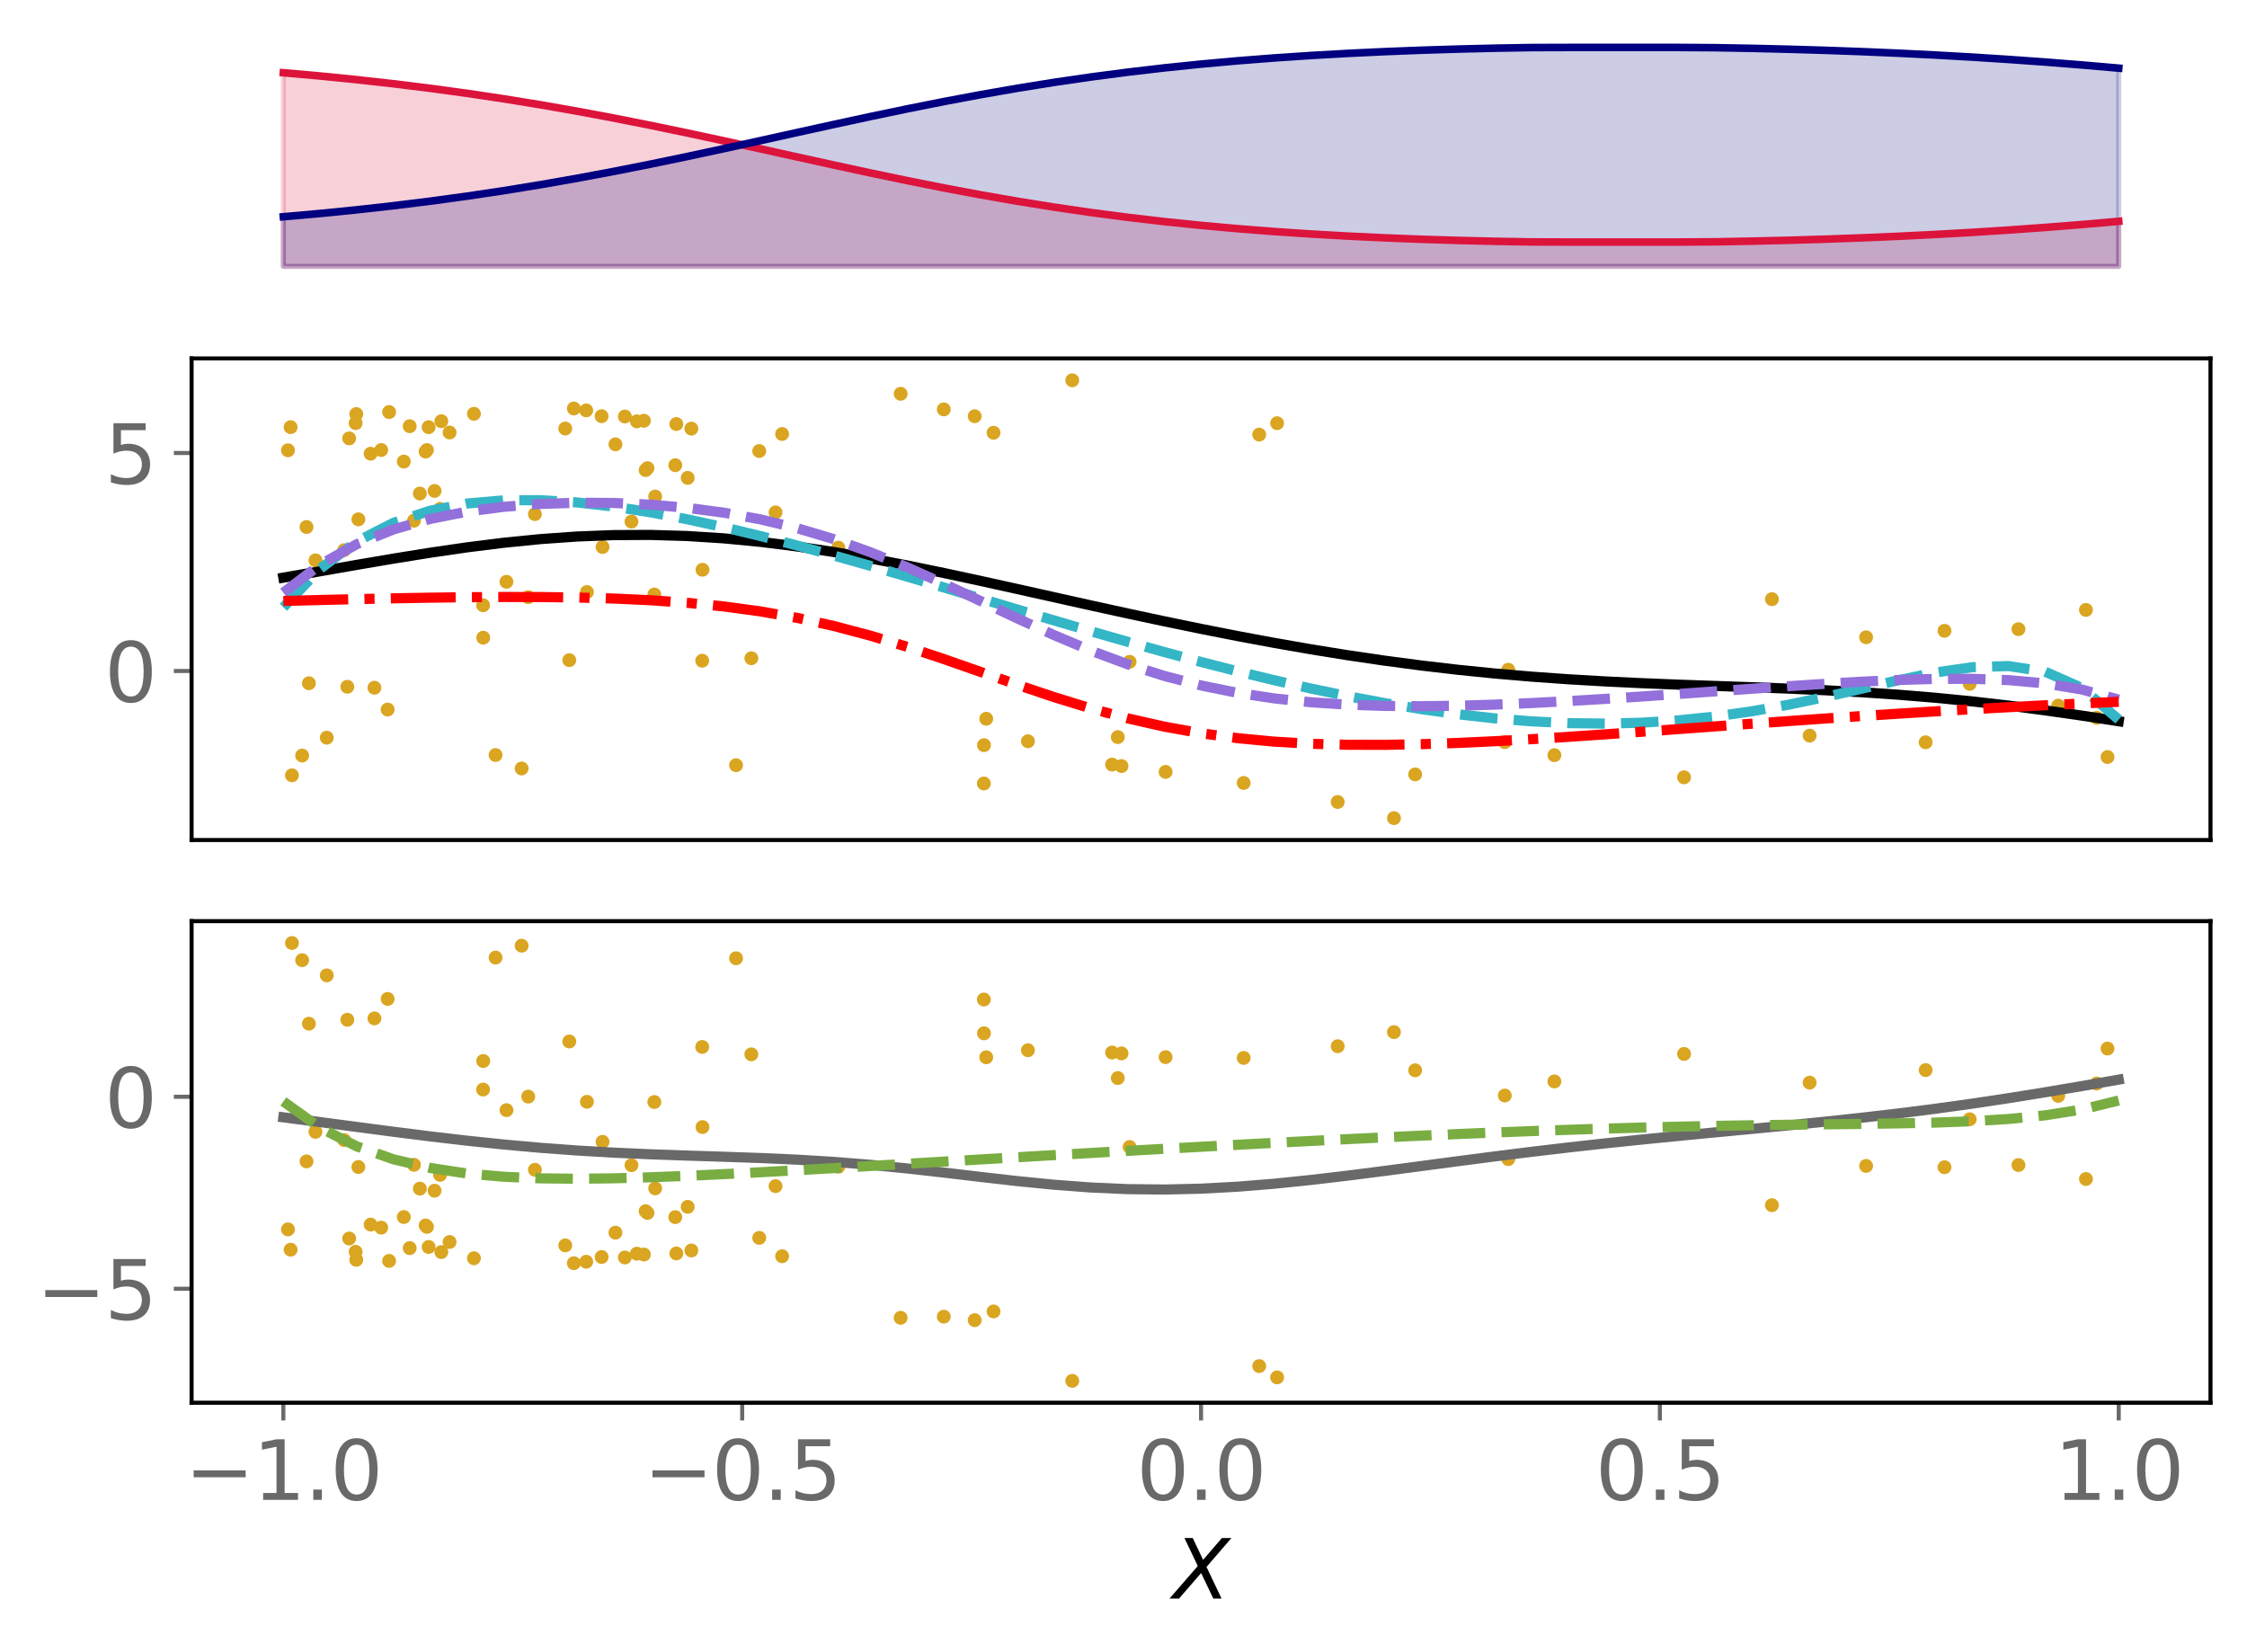 <?xml version="1.0" encoding="utf-8" standalone="no"?>
<!DOCTYPE svg PUBLIC "-//W3C//DTD SVG 1.1//EN"
  "http://www.w3.org/Graphics/SVG/1.1/DTD/svg11.dtd">
<svg xmlns:xlink="http://www.w3.org/1999/xlink" width="443.207pt" height="325.85pt" viewBox="0 0 443.207 325.85" xmlns="http://www.w3.org/2000/svg" version="1.1">
 <defs>
  <style type="text/css">*{stroke-linejoin: round; stroke-linecap: butt}</style>
 </defs>
 <g id="figure_1">
  <g id="patch_1">
   <path d="M 0 325.85 
L 443.207 325.85 
L 443.207 0 
L 0 0 
z
" style="fill: #ffffff"/>
  </g>
  <g id="axes_1">
   <g id="patch_2">
    <path d="M 37.788 54.696 
L 436.007 54.696 
L 436.007 7.2 
L 37.788 7.2 
z
" style="fill: #ffffff"/>
   </g>
   <g id="PolyCollection_1">
    <defs>
     <path id="mb02b07d638" d="M 55.888 -273.313 
L 55.888 -311.503 
L 63.129 -310.859 
L 70.369 -310.135 
L 77.609 -309.328 
L 84.85 -308.433 
L 92.09 -307.446 
L 99.331 -306.364 
L 106.571 -305.188 
L 113.811 -303.919 
L 121.052 -302.563 
L 128.292 -301.128 
L 135.532 -299.626 
L 142.773 -298.072 
L 150.013 -296.485 
L 157.254 -294.884 
L 164.494 -293.292 
L 171.734 -291.73 
L 178.975 -290.218 
L 186.215 -288.776 
L 193.455 -287.417 
L 200.696 -286.153 
L 207.936 -284.992 
L 215.176 -283.936 
L 222.417 -282.987 
L 229.657 -282.141 
L 236.898 -281.395 
L 244.138 -280.743 
L 251.378 -280.177 
L 258.619 -279.693 
L 265.859 -279.282 
L 273.099 -278.938 
L 280.34 -278.656 
L 287.58 -278.431 
L 294.82 -278.257 
L 302.061 -278.132 
L 309.301 -278.11 
L 316.541 -278.11 
L 323.782 -278.11 
L 331.022 -278.11 
L 338.263 -278.157 
L 345.503 -278.287 
L 352.743 -278.459 
L 359.984 -278.675 
L 367.224 -278.937 
L 374.464 -279.245 
L 381.705 -279.604 
L 388.945 -280.013 
L 396.185 -280.475 
L 403.426 -280.993 
L 410.666 -281.566 
L 417.907 -282.195 
L 417.907 -273.313 
L 417.907 -273.313 
L 410.666 -273.313 
L 403.426 -273.313 
L 396.185 -273.313 
L 388.945 -273.313 
L 381.705 -273.313 
L 374.464 -273.313 
L 367.224 -273.313 
L 359.984 -273.313 
L 352.743 -273.313 
L 345.503 -273.313 
L 338.263 -273.313 
L 331.022 -273.313 
L 323.782 -273.313 
L 316.541 -273.313 
L 309.301 -273.313 
L 302.061 -273.313 
L 294.82 -273.313 
L 287.58 -273.313 
L 280.34 -273.313 
L 273.099 -273.313 
L 265.859 -273.313 
L 258.619 -273.313 
L 251.378 -273.313 
L 244.138 -273.313 
L 236.898 -273.313 
L 229.657 -273.313 
L 222.417 -273.313 
L 215.176 -273.313 
L 207.936 -273.313 
L 200.696 -273.313 
L 193.455 -273.313 
L 186.215 -273.313 
L 178.975 -273.313 
L 171.734 -273.313 
L 164.494 -273.313 
L 157.254 -273.313 
L 150.013 -273.313 
L 142.773 -273.313 
L 135.532 -273.313 
L 128.292 -273.313 
L 121.052 -273.313 
L 113.811 -273.313 
L 106.571 -273.313 
L 99.331 -273.313 
L 92.09 -273.313 
L 84.85 -273.313 
L 77.609 -273.313 
L 70.369 -273.313 
L 63.129 -273.313 
L 55.888 -273.313 
z
" style="stroke: #dc143c; stroke-opacity: 0.2"/>
    </defs>
    <g clip-path="url(#p17b3431364)">
     <use xlink:href="#mb02b07d638" x="0" y="325.85" style="fill: #dc143c; fill-opacity: 0.2; stroke: #dc143c; stroke-opacity: 0.2"/>
    </g>
   </g>
   <g id="PolyCollection_2">
    <defs>
     <path id="me35d79b924" d="M 55.888 -273.313 
L 55.888 -283.098 
L 63.129 -283.743 
L 70.369 -284.466 
L 77.609 -285.273 
L 84.85 -286.169 
L 92.09 -287.156 
L 99.331 -288.237 
L 106.571 -289.414 
L 113.811 -290.682 
L 121.052 -292.038 
L 128.292 -293.473 
L 135.532 -294.975 
L 142.773 -296.529 
L 150.013 -298.117 
L 157.254 -299.718 
L 164.494 -301.31 
L 171.734 -302.872 
L 178.975 -304.383 
L 186.215 -305.826 
L 193.455 -307.184 
L 200.696 -308.448 
L 207.936 -309.61 
L 215.176 -310.665 
L 222.417 -311.615 
L 229.657 -312.461 
L 236.898 -313.207 
L 244.138 -313.859 
L 251.378 -314.424 
L 258.619 -314.909 
L 265.859 -315.32 
L 273.099 -315.663 
L 280.34 -315.945 
L 287.58 -316.171 
L 294.82 -316.344 
L 302.061 -316.47 
L 309.301 -316.491 
L 316.541 -316.491 
L 323.782 -316.491 
L 331.022 -316.491 
L 338.263 -316.444 
L 345.503 -316.315 
L 352.743 -316.142 
L 359.984 -315.926 
L 367.224 -315.665 
L 374.464 -315.356 
L 381.705 -314.998 
L 388.945 -314.589 
L 396.185 -314.126 
L 403.426 -313.609 
L 410.666 -313.036 
L 417.907 -312.407 
L 417.907 -273.313 
L 417.907 -273.313 
L 410.666 -273.313 
L 403.426 -273.313 
L 396.185 -273.313 
L 388.945 -273.313 
L 381.705 -273.313 
L 374.464 -273.313 
L 367.224 -273.313 
L 359.984 -273.313 
L 352.743 -273.313 
L 345.503 -273.313 
L 338.263 -273.313 
L 331.022 -273.313 
L 323.782 -273.313 
L 316.541 -273.313 
L 309.301 -273.313 
L 302.061 -273.313 
L 294.82 -273.313 
L 287.58 -273.313 
L 280.34 -273.313 
L 273.099 -273.313 
L 265.859 -273.313 
L 258.619 -273.313 
L 251.378 -273.313 
L 244.138 -273.313 
L 236.898 -273.313 
L 229.657 -273.313 
L 222.417 -273.313 
L 215.176 -273.313 
L 207.936 -273.313 
L 200.696 -273.313 
L 193.455 -273.313 
L 186.215 -273.313 
L 178.975 -273.313 
L 171.734 -273.313 
L 164.494 -273.313 
L 157.254 -273.313 
L 150.013 -273.313 
L 142.773 -273.313 
L 135.532 -273.313 
L 128.292 -273.313 
L 121.052 -273.313 
L 113.811 -273.313 
L 106.571 -273.313 
L 99.331 -273.313 
L 92.09 -273.313 
L 84.85 -273.313 
L 77.609 -273.313 
L 70.369 -273.313 
L 63.129 -273.313 
L 55.888 -273.313 
z
" style="stroke: #000080; stroke-opacity: 0.2"/>
    </defs>
    <g clip-path="url(#p17b3431364)">
     <use xlink:href="#me35d79b924" x="0" y="325.85" style="fill: #000080; fill-opacity: 0.2; stroke: #000080; stroke-opacity: 0.2"/>
    </g>
   </g>
   <g id="matplotlib.axis_1"/>
   <g id="matplotlib.axis_2"/>
   <g id="line2d_1">
    <path d="M 55.888 14.347 
L 63.129 14.991 
L 70.369 15.715 
L 77.609 16.522 
L 84.85 17.417 
L 92.09 18.404 
L 99.331 19.486 
L 106.571 20.662 
L 113.811 21.931 
L 121.052 23.287 
L 128.292 24.722 
L 135.532 26.224 
L 142.773 27.778 
L 150.013 29.365 
L 157.254 30.966 
L 164.494 32.558 
L 171.734 34.12 
L 178.975 35.632 
L 186.215 37.074 
L 193.455 38.433 
L 200.696 39.697 
L 207.936 40.858 
L 215.176 41.914 
L 222.417 42.863 
L 229.657 43.709 
L 236.898 44.455 
L 244.138 45.108 
L 251.378 45.673 
L 258.619 46.157 
L 265.859 46.568 
L 273.099 46.912 
L 280.34 47.194 
L 287.58 47.419 
L 294.82 47.593 
L 302.061 47.718 
L 309.301 47.74 
L 316.541 47.74 
L 323.782 47.74 
L 331.022 47.74 
L 338.263 47.693 
L 345.503 47.563 
L 352.743 47.391 
L 359.984 47.175 
L 367.224 46.913 
L 374.464 46.605 
L 381.705 46.246 
L 388.945 45.837 
L 396.185 45.375 
L 403.426 44.857 
L 410.666 44.284 
L 417.907 43.655 
" clip-path="url(#p17b3431364)" style="fill: none; stroke: #dc143c; stroke-width: 1.5; stroke-linecap: square"/>
   </g>
   <g id="line2d_2">
    <path d="M 55.888 42.752 
L 63.129 42.107 
L 70.369 41.384 
L 77.609 40.577 
L 84.85 39.681 
L 92.09 38.694 
L 99.331 37.613 
L 106.571 36.436 
L 113.811 35.168 
L 121.052 33.812 
L 128.292 32.377 
L 135.532 30.875 
L 142.773 29.321 
L 150.013 27.733 
L 157.254 26.132 
L 164.494 24.54 
L 171.734 22.978 
L 178.975 21.467 
L 186.215 20.024 
L 193.455 18.666 
L 200.696 17.402 
L 207.936 16.24 
L 215.176 15.185 
L 222.417 14.235 
L 229.657 13.389 
L 236.898 12.643 
L 244.138 11.991 
L 251.378 11.426 
L 258.619 10.941 
L 265.859 10.53 
L 273.099 10.187 
L 280.34 9.905 
L 287.58 9.679 
L 294.82 9.506 
L 302.061 9.38 
L 309.301 9.359 
L 316.541 9.359 
L 323.782 9.359 
L 331.022 9.359 
L 338.263 9.406 
L 345.503 9.535 
L 352.743 9.708 
L 359.984 9.924 
L 367.224 10.185 
L 374.464 10.494 
L 381.705 10.852 
L 388.945 11.261 
L 396.185 11.724 
L 403.426 12.241 
L 410.666 12.814 
L 417.907 13.443 
" clip-path="url(#p17b3431364)" style="fill: none; stroke: #000080; stroke-width: 1.5; stroke-linecap: square"/>
   </g>
  </g>
  <g id="axes_2">
   <g id="patch_3">
    <path d="M 37.788 165.688 
L 436.007 165.688 
L 436.007 70.696 
L 37.788 70.696 
z
" style="fill: #ffffff"/>
   </g>
   <g id="PathCollection_1">
    <defs>
     <path id="me0b4b43088" d="M 0 0.866 
C 0.23 0.866 0.45 0.775 0.612 0.612 
C 0.775 0.45 0.866 0.23 0.866 0 
C 0.866 -0.23 0.775 -0.45 0.612 -0.612 
C 0.45 -0.775 0.23 -0.866 0 -0.866 
C -0.23 -0.866 -0.45 -0.775 -0.612 -0.612 
C -0.775 -0.45 -0.866 -0.23 -0.866 0 
C -0.866 0.23 -0.775 0.45 -0.612 0.612 
C -0.45 0.775 -0.23 0.866 0 0.866 
z
" style="stroke: #daa520"/>
    </defs>
    <g clip-path="url(#pae2e95799a)">
     <use xlink:href="#me0b4b43088" x="296.813" y="146.374" style="fill: #daa520; stroke: #daa520"/>
     <use xlink:href="#me0b4b43088" x="398.129" y="124.096" style="fill: #daa520; stroke: #daa520"/>
     <use xlink:href="#me0b4b43088" x="68.509" y="135.463" style="fill: #daa520; stroke: #daa520"/>
     <use xlink:href="#me0b4b43088" x="67.883" y="108.522" style="fill: #daa520; stroke: #daa520"/>
     <use xlink:href="#me0b4b43088" x="222.808" y="130.542" style="fill: #daa520; stroke: #daa520"/>
     <use xlink:href="#me0b4b43088" x="118.663" y="82.086" style="fill: #daa520; stroke: #daa520"/>
     <use xlink:href="#me0b4b43088" x="113.187" y="80.57" style="fill: #daa520; stroke: #daa520"/>
     <use xlink:href="#me0b4b43088" x="121.391" y="87.642" style="fill: #daa520; stroke: #daa520"/>
     <use xlink:href="#me0b4b43088" x="245.308" y="154.433" style="fill: #daa520; stroke: #daa520"/>
     <use xlink:href="#me0b4b43088" x="194.528" y="141.768" style="fill: #daa520; stroke: #daa520"/>
     <use xlink:href="#me0b4b43088" x="152.974" y="101.067" style="fill: #daa520; stroke: #daa520"/>
     <use xlink:href="#me0b4b43088" x="135.645" y="94.258" style="fill: #daa520; stroke: #daa520"/>
     <use xlink:href="#me0b4b43088" x="379.821" y="146.409" style="fill: #daa520; stroke: #daa520"/>
     <use xlink:href="#me0b4b43088" x="56.8" y="88.816" style="fill: #daa520; stroke: #daa520"/>
     <use xlink:href="#me0b4b43088" x="70.146" y="83.457" style="fill: #daa520; stroke: #daa520"/>
     <use xlink:href="#me0b4b43088" x="127.713" y="92.339" style="fill: #daa520; stroke: #daa520"/>
     <use xlink:href="#me0b4b43088" x="59.595" y="149.031" style="fill: #daa520; stroke: #daa520"/>
     <use xlink:href="#me0b4b43088" x="138.56" y="112.383" style="fill: #daa520; stroke: #daa520"/>
     <use xlink:href="#me0b4b43088" x="68.871" y="86.465" style="fill: #daa520; stroke: #daa520"/>
     <use xlink:href="#me0b4b43088" x="115.629" y="80.949" style="fill: #daa520; stroke: #daa520"/>
     <use xlink:href="#me0b4b43088" x="87.047" y="83.08" style="fill: #daa520; stroke: #daa520"/>
     <use xlink:href="#me0b4b43088" x="95.315" y="125.778" style="fill: #daa520; stroke: #daa520"/>
     <use xlink:href="#me0b4b43088" x="102.887" y="151.578" style="fill: #daa520; stroke: #daa520"/>
     <use xlink:href="#me0b4b43088" x="115.769" y="116.775" style="fill: #daa520; stroke: #daa520"/>
     <use xlink:href="#me0b4b43088" x="145.181" y="150.932" style="fill: #daa520; stroke: #daa520"/>
     <use xlink:href="#me0b4b43088" x="274.949" y="161.37" style="fill: #daa520; stroke: #daa520"/>
     <use xlink:href="#me0b4b43088" x="62.227" y="110.52" style="fill: #daa520; stroke: #daa520"/>
     <use xlink:href="#me0b4b43088" x="79.651" y="91.043" style="fill: #daa520; stroke: #daa520"/>
     <use xlink:href="#me0b4b43088" x="73.102" y="89.487" style="fill: #daa520; stroke: #daa520"/>
     <use xlink:href="#me0b4b43088" x="111.492" y="84.531" style="fill: #daa520; stroke: #daa520"/>
     <use xlink:href="#me0b4b43088" x="105.506" y="101.403" style="fill: #daa520; stroke: #daa520"/>
     <use xlink:href="#me0b4b43088" x="297.499" y="132.098" style="fill: #daa520; stroke: #daa520"/>
     <use xlink:href="#me0b4b43088" x="57.321" y="84.252" style="fill: #daa520; stroke: #daa520"/>
     <use xlink:href="#me0b4b43088" x="229.909" y="152.254" style="fill: #daa520; stroke: #daa520"/>
     <use xlink:href="#me0b4b43088" x="75.192" y="88.763" style="fill: #daa520; stroke: #daa520"/>
     <use xlink:href="#me0b4b43088" x="133.197" y="91.757" style="fill: #daa520; stroke: #daa520"/>
     <use xlink:href="#me0b4b43088" x="356.937" y="145.096" style="fill: #daa520; stroke: #daa520"/>
     <use xlink:href="#me0b4b43088" x="413.573" y="141.584" style="fill: #daa520; stroke: #daa520"/>
     <use xlink:href="#me0b4b43088" x="211.494" y="75.014" style="fill: #daa520; stroke: #daa520"/>
     <use xlink:href="#me0b4b43088" x="165.357" y="108.02" style="fill: #daa520; stroke: #daa520"/>
     <use xlink:href="#me0b4b43088" x="99.897" y="114.754" style="fill: #daa520; stroke: #daa520"/>
     <use xlink:href="#me0b4b43088" x="415.694" y="149.319" style="fill: #daa520; stroke: #daa520"/>
     <use xlink:href="#me0b4b43088" x="123.247" y="82.152" style="fill: #daa520; stroke: #daa520"/>
     <use xlink:href="#me0b4b43088" x="85.711" y="96.835" style="fill: #daa520; stroke: #daa520"/>
     <use xlink:href="#me0b4b43088" x="124.554" y="102.877" style="fill: #daa520; stroke: #daa520"/>
     <use xlink:href="#me0b4b43088" x="405.973" y="139.179" style="fill: #daa520; stroke: #daa520"/>
     <use xlink:href="#me0b4b43088" x="73.855" y="135.648" style="fill: #daa520; stroke: #daa520"/>
     <use xlink:href="#me0b4b43088" x="60.457" y="103.947" style="fill: #daa520; stroke: #daa520"/>
     <use xlink:href="#me0b4b43088" x="148.198" y="129.831" style="fill: #daa520; stroke: #daa520"/>
     <use xlink:href="#me0b4b43088" x="136.365" y="84.544" style="fill: #daa520; stroke: #daa520"/>
     <use xlink:href="#me0b4b43088" x="194.06" y="154.538" style="fill: #daa520; stroke: #daa520"/>
     <use xlink:href="#me0b4b43088" x="112.288" y="130.213" style="fill: #daa520; stroke: #daa520"/>
     <use xlink:href="#me0b4b43088" x="154.267" y="85.599" style="fill: #daa520; stroke: #daa520"/>
     <use xlink:href="#me0b4b43088" x="202.751" y="146.209" style="fill: #daa520; stroke: #daa520"/>
     <use xlink:href="#me0b4b43088" x="93.483" y="81.618" style="fill: #daa520; stroke: #daa520"/>
     <use xlink:href="#me0b4b43088" x="97.748" y="148.926" style="fill: #daa520; stroke: #daa520"/>
     <use xlink:href="#me0b4b43088" x="64.452" y="145.505" style="fill: #daa520; stroke: #daa520"/>
     <use xlink:href="#me0b4b43088" x="411.439" y="120.302" style="fill: #daa520; stroke: #daa520"/>
     <use xlink:href="#me0b4b43088" x="192.251" y="82.097" style="fill: #daa520; stroke: #daa520"/>
     <use xlink:href="#me0b4b43088" x="186.157" y="80.75" style="fill: #daa520; stroke: #daa520"/>
     <use xlink:href="#me0b4b43088" x="279.132" y="152.747" style="fill: #daa520; stroke: #daa520"/>
     <use xlink:href="#me0b4b43088" x="70.273" y="81.665" style="fill: #daa520; stroke: #daa520"/>
     <use xlink:href="#me0b4b43088" x="82.814" y="97.346" style="fill: #daa520; stroke: #daa520"/>
     <use xlink:href="#me0b4b43088" x="220.476" y="145.388" style="fill: #daa520; stroke: #daa520"/>
     <use xlink:href="#me0b4b43088" x="95.288" y="119.386" style="fill: #daa520; stroke: #daa520"/>
     <use xlink:href="#me0b4b43088" x="118.844" y="107.893" style="fill: #daa520; stroke: #daa520"/>
     <use xlink:href="#me0b4b43088" x="195.97" y="85.356" style="fill: #daa520; stroke: #daa520"/>
     <use xlink:href="#me0b4b43088" x="127.001" y="82.989" style="fill: #daa520; stroke: #daa520"/>
     <use xlink:href="#me0b4b43088" x="76.747" y="81.276" style="fill: #daa520; stroke: #daa520"/>
     <use xlink:href="#me0b4b43088" x="129.232" y="97.933" style="fill: #daa520; stroke: #daa520"/>
     <use xlink:href="#me0b4b43088" x="149.754" y="88.957" style="fill: #daa520; stroke: #daa520"/>
     <use xlink:href="#me0b4b43088" x="332.17" y="153.32" style="fill: #daa520; stroke: #daa520"/>
     <use xlink:href="#me0b4b43088" x="383.542" y="124.425" style="fill: #daa520; stroke: #daa520"/>
     <use xlink:href="#me0b4b43088" x="127.348" y="92.718" style="fill: #daa520; stroke: #daa520"/>
     <use xlink:href="#me0b4b43088" x="104.189" y="117.787" style="fill: #daa520; stroke: #daa520"/>
     <use xlink:href="#me0b4b43088" x="194.086" y="146.978" style="fill: #daa520; stroke: #daa520"/>
     <use xlink:href="#me0b4b43088" x="251.903" y="83.475" style="fill: #daa520; stroke: #daa520"/>
     <use xlink:href="#me0b4b43088" x="221.212" y="151.099" style="fill: #daa520; stroke: #daa520"/>
     <use xlink:href="#me0b4b43088" x="57.585" y="152.923" style="fill: #daa520; stroke: #daa520"/>
     <use xlink:href="#me0b4b43088" x="81.651" y="102.702" style="fill: #daa520; stroke: #daa520"/>
     <use xlink:href="#me0b4b43088" x="125.614" y="83.108" style="fill: #daa520; stroke: #daa520"/>
     <use xlink:href="#me0b4b43088" x="219.348" y="150.803" style="fill: #daa520; stroke: #daa520"/>
     <use xlink:href="#me0b4b43088" x="349.497" y="118.179" style="fill: #daa520; stroke: #daa520"/>
     <use xlink:href="#me0b4b43088" x="84.547" y="84.256" style="fill: #daa520; stroke: #daa520"/>
     <use xlink:href="#me0b4b43088" x="177.646" y="77.674" style="fill: #daa520; stroke: #daa520"/>
     <use xlink:href="#me0b4b43088" x="88.677" y="85.308" style="fill: #daa520; stroke: #daa520"/>
     <use xlink:href="#me0b4b43088" x="388.513" y="134.879" style="fill: #daa520; stroke: #daa520"/>
     <use xlink:href="#me0b4b43088" x="263.851" y="158.186" style="fill: #daa520; stroke: #daa520"/>
     <use xlink:href="#me0b4b43088" x="70.686" y="102.435" style="fill: #daa520; stroke: #daa520"/>
     <use xlink:href="#me0b4b43088" x="133.4" y="83.638" style="fill: #daa520; stroke: #daa520"/>
     <use xlink:href="#me0b4b43088" x="60.928" y="134.766" style="fill: #daa520; stroke: #daa520"/>
     <use xlink:href="#me0b4b43088" x="368.081" y="125.695" style="fill: #daa520; stroke: #daa520"/>
     <use xlink:href="#me0b4b43088" x="80.811" y="84.063" style="fill: #daa520; stroke: #daa520"/>
     <use xlink:href="#me0b4b43088" x="83.948" y="89.077" style="fill: #daa520; stroke: #daa520"/>
     <use xlink:href="#me0b4b43088" x="138.504" y="130.323" style="fill: #daa520; stroke: #daa520"/>
     <use xlink:href="#me0b4b43088" x="248.373" y="85.719" style="fill: #daa520; stroke: #daa520"/>
     <use xlink:href="#me0b4b43088" x="86.798" y="100.372" style="fill: #daa520; stroke: #daa520"/>
     <use xlink:href="#me0b4b43088" x="306.595" y="148.954" style="fill: #daa520; stroke: #daa520"/>
     <use xlink:href="#me0b4b43088" x="84.214" y="88.761" style="fill: #daa520; stroke: #daa520"/>
     <use xlink:href="#me0b4b43088" x="129.064" y="117.259" style="fill: #daa520; stroke: #daa520"/>
     <use xlink:href="#me0b4b43088" x="76.46" y="139.952" style="fill: #daa520; stroke: #daa520"/>
    </g>
   </g>
   <g id="matplotlib.axis_3"/>
   <g id="matplotlib.axis_4">
    <g id="ytick_1">
     <g id="line2d_3">
      <defs>
       <path id="m879903b249" d="M 0 0 
L -3.5 0 
" style="stroke: #696969; stroke-width: 0.8"/>
      </defs>
      <g>
       <use xlink:href="#m879903b249" x="37.788" y="132.347" style="fill: #696969; stroke: #696969; stroke-width: 0.8"/>
      </g>
     </g>
     <g id="text_1">
      <!-- 0 -->
      <g style="fill: #696969" transform="translate(20.608 138.426) scale(0.16 -0.16)">
       <defs>
        <path id="DejaVuSans-30" d="M 2034 4250 
Q 1547 4250 1301 3770 
Q 1056 3291 1056 2328 
Q 1056 1369 1301 889 
Q 1547 409 2034 409 
Q 2525 409 2770 889 
Q 3016 1369 3016 2328 
Q 3016 3291 2770 3770 
Q 2525 4250 2034 4250 
z
M 2034 4750 
Q 2819 4750 3233 4129 
Q 3647 3509 3647 2328 
Q 3647 1150 3233 529 
Q 2819 -91 2034 -91 
Q 1250 -91 836 529 
Q 422 1150 422 2328 
Q 422 3509 836 4129 
Q 1250 4750 2034 4750 
z
" transform="scale(0.016)"/>
       </defs>
       <use xlink:href="#DejaVuSans-30"/>
      </g>
     </g>
    </g>
    <g id="ytick_2">
     <g id="line2d_4">
      <g>
       <use xlink:href="#m879903b249" x="37.788" y="89.348" style="fill: #696969; stroke: #696969; stroke-width: 0.8"/>
      </g>
     </g>
     <g id="text_2">
      <!-- 5 -->
      <g style="fill: #696969" transform="translate(20.608 95.427) scale(0.16 -0.16)">
       <defs>
        <path id="DejaVuSans-35" d="M 691 4666 
L 3169 4666 
L 3169 4134 
L 1269 4134 
L 1269 2991 
Q 1406 3038 1543 3061 
Q 1681 3084 1819 3084 
Q 2600 3084 3056 2656 
Q 3513 2228 3513 1497 
Q 3513 744 3044 326 
Q 2575 -91 1722 -91 
Q 1428 -91 1123 -41 
Q 819 9 494 109 
L 494 744 
Q 775 591 1075 516 
Q 1375 441 1709 441 
Q 2250 441 2565 725 
Q 2881 1009 2881 1497 
Q 2881 1984 2565 2268 
Q 2250 2553 1709 2553 
Q 1456 2553 1204 2497 
Q 953 2441 691 2322 
L 691 4666 
z
" transform="scale(0.016)"/>
       </defs>
       <use xlink:href="#DejaVuSans-35"/>
      </g>
     </g>
    </g>
   </g>
   <g id="line2d_5">
    <path d="M 55.888 113.936 
L 63.129 112.68 
L 70.369 111.416 
L 77.609 110.183 
L 84.85 109.019 
L 92.09 107.965 
L 99.331 107.059 
L 106.571 106.336 
L 113.811 105.823 
L 121.052 105.543 
L 128.292 105.509 
L 135.532 105.725 
L 142.773 106.186 
L 150.013 106.881 
L 157.254 107.79 
L 164.494 108.889 
L 171.734 110.15 
L 178.975 111.54 
L 186.215 113.03 
L 193.455 114.589 
L 200.696 116.19 
L 207.936 117.807 
L 215.176 119.418 
L 222.417 121.004 
L 229.657 122.55 
L 236.898 124.041 
L 244.138 125.467 
L 251.378 126.815 
L 258.619 128.078 
L 265.859 129.245 
L 273.099 130.31 
L 280.34 131.267 
L 287.58 132.111 
L 294.82 132.842 
L 302.061 133.462 
L 309.301 133.979 
L 316.541 134.402 
L 323.782 134.749 
L 331.022 135.04 
L 338.263 135.297 
L 345.503 135.549 
L 352.743 135.822 
L 359.984 136.144 
L 367.224 136.539 
L 374.464 137.028 
L 381.705 137.627 
L 388.945 138.342 
L 396.185 139.175 
L 403.426 140.118 
L 410.666 141.155 
L 417.907 142.264 
" clip-path="url(#pae2e95799a)" style="fill: none; stroke: #000000; stroke-width: 2; stroke-linecap: square"/>
   </g>
   <g id="line2d_6">
    <path d="M 55.888 119.781 
L 63.129 112.193 
L 70.369 106.815 
L 77.609 103.124 
L 84.85 100.726 
L 92.09 99.322 
L 99.331 98.688 
L 106.571 98.656 
L 113.811 99.099 
L 121.052 99.921 
L 128.292 101.048 
L 135.532 102.422 
L 142.773 103.997 
L 150.013 105.736 
L 157.254 107.605 
L 164.494 109.579 
L 171.734 111.632 
L 178.975 113.744 
L 186.215 115.892 
L 193.455 118.061 
L 200.696 120.231 
L 207.936 122.386 
L 215.176 124.512 
L 222.417 126.594 
L 229.657 128.615 
L 236.898 130.563 
L 244.138 132.422 
L 251.378 134.179 
L 258.619 135.818 
L 265.859 137.324 
L 273.099 138.681 
L 280.34 139.873 
L 287.58 140.882 
L 294.82 141.69 
L 302.061 142.279 
L 309.301 142.629 
L 316.541 142.724 
L 323.782 142.547 
L 331.022 142.087 
L 338.263 141.337 
L 345.503 140.303 
L 352.743 139.006 
L 359.984 137.491 
L 367.224 135.836 
L 374.464 134.163 
L 381.705 132.662 
L 388.945 131.604 
L 396.185 131.373 
L 403.426 132.5 
L 410.666 135.704 
L 417.907 141.944 
" clip-path="url(#pae2e95799a)" style="fill: none; stroke-dasharray: 7.4,3.2; stroke-dashoffset: 0; stroke: #34b6c6; stroke-width: 2"/>
   </g>
   <g id="line2d_7">
    <path d="M 55.888 116.901 
L 63.129 111.377 
L 70.369 107.342 
L 77.609 104.428 
L 84.85 102.355 
L 92.09 100.918 
L 99.331 99.968 
L 106.571 99.403 
L 113.811 99.16 
L 121.052 99.207 
L 128.292 99.536 
L 135.532 100.164 
L 142.773 101.121 
L 150.013 102.448 
L 157.254 104.184 
L 164.494 106.352 
L 171.734 108.944 
L 178.975 111.913 
L 186.215 115.165 
L 193.455 118.573 
L 200.696 121.995 
L 207.936 125.288 
L 215.176 128.331 
L 222.417 131.029 
L 229.657 133.327 
L 236.898 135.204 
L 244.138 136.671 
L 251.378 137.761 
L 258.619 138.519 
L 265.859 138.995 
L 273.099 139.239 
L 280.34 139.294 
L 287.58 139.197 
L 294.82 138.981 
L 302.061 138.672 
L 309.301 138.291 
L 316.541 137.856 
L 323.782 137.383 
L 331.022 136.883 
L 338.263 136.37 
L 345.503 135.855 
L 352.743 135.352 
L 359.984 134.879 
L 367.224 134.458 
L 374.464 134.12 
L 381.705 133.91 
L 388.945 133.89 
L 396.185 134.146 
L 403.426 134.798 
L 410.666 136.008 
L 417.907 137.997 
" clip-path="url(#pae2e95799a)" style="fill: none; stroke-dasharray: 7.4,3.2; stroke-dashoffset: 0; stroke: #9370db; stroke-width: 2"/>
   </g>
   <g id="line2d_8">
    <path d="M 55.888 118.539 
L 63.129 118.348 
L 70.369 118.173 
L 77.609 118.018 
L 84.85 117.889 
L 92.09 117.796 
L 99.331 117.749 
L 106.571 117.763 
L 113.811 117.857 
L 121.052 118.056 
L 128.292 118.39 
L 135.532 118.897 
L 142.773 119.619 
L 150.013 120.599 
L 157.254 121.878 
L 164.494 123.477 
L 171.734 125.397 
L 178.975 127.6 
L 186.215 130.016 
L 193.455 132.547 
L 200.696 135.082 
L 207.936 137.51 
L 215.176 139.737 
L 222.417 141.69 
L 229.657 143.325 
L 236.898 144.626 
L 244.138 145.604 
L 251.378 146.284 
L 258.619 146.703 
L 265.859 146.901 
L 273.099 146.917 
L 280.34 146.786 
L 287.58 146.539 
L 294.82 146.202 
L 302.061 145.797 
L 309.301 145.341 
L 316.541 144.85 
L 323.782 144.336 
L 331.022 143.809 
L 338.263 143.278 
L 345.503 142.75 
L 352.743 142.231 
L 359.984 141.724 
L 367.224 141.235 
L 374.464 140.765 
L 381.705 140.316 
L 388.945 139.89 
L 396.185 139.488 
L 403.426 139.109 
L 410.666 138.754 
L 417.907 138.423 
" clip-path="url(#pae2e95799a)" style="fill: none; stroke-dasharray: 12.8,3.2,2,3.2; stroke-dashoffset: 0; stroke: #ff0000; stroke-width: 2"/>
   </g>
   <g id="patch_4">
    <path d="M 37.788 165.688 
L 37.788 70.696 
" style="fill: none; stroke: #000000; stroke-width: 0.8; stroke-linejoin: miter; stroke-linecap: square"/>
   </g>
   <g id="patch_5">
    <path d="M 436.007 165.688 
L 436.007 70.696 
" style="fill: none; stroke: #000000; stroke-width: 0.8; stroke-linejoin: miter; stroke-linecap: square"/>
   </g>
   <g id="patch_6">
    <path d="M 37.788 165.688 
L 436.007 165.688 
" style="fill: none; stroke: #000000; stroke-width: 0.8; stroke-linejoin: miter; stroke-linecap: square"/>
   </g>
   <g id="patch_7">
    <path d="M 37.788 70.696 
L 436.007 70.696 
" style="fill: none; stroke: #000000; stroke-width: 0.8; stroke-linejoin: miter; stroke-linecap: square"/>
   </g>
  </g>
  <g id="axes_3">
   <g id="patch_8">
    <path d="M 37.788 276.68 
L 436.007 276.68 
L 436.007 181.688 
L 37.788 181.688 
z
" style="fill: #ffffff"/>
   </g>
   <g id="PathCollection_2">
    <g clip-path="url(#p4980fd0273)">
     <use xlink:href="#me0b4b43088" x="296.813" y="216.085" style="fill: #daa520; stroke: #daa520"/>
     <use xlink:href="#me0b4b43088" x="398.129" y="229.794" style="fill: #daa520; stroke: #daa520"/>
     <use xlink:href="#me0b4b43088" x="68.509" y="201.139" style="fill: #daa520; stroke: #daa520"/>
     <use xlink:href="#me0b4b43088" x="67.883" y="224.88" style="fill: #daa520; stroke: #daa520"/>
     <use xlink:href="#me0b4b43088" x="222.808" y="226.233" style="fill: #daa520; stroke: #daa520"/>
     <use xlink:href="#me0b4b43088" x="118.663" y="247.939" style="fill: #daa520; stroke: #daa520"/>
     <use xlink:href="#me0b4b43088" x="113.187" y="249.159" style="fill: #daa520; stroke: #daa520"/>
     <use xlink:href="#me0b4b43088" x="121.391" y="243.127" style="fill: #daa520; stroke: #daa520"/>
     <use xlink:href="#me0b4b43088" x="245.308" y="208.667" style="fill: #daa520; stroke: #daa520"/>
     <use xlink:href="#me0b4b43088" x="194.528" y="208.541" style="fill: #daa520; stroke: #daa520"/>
     <use xlink:href="#me0b4b43088" x="152.974" y="233.959" style="fill: #daa520; stroke: #daa520"/>
     <use xlink:href="#me0b4b43088" x="135.645" y="238.037" style="fill: #daa520; stroke: #daa520"/>
     <use xlink:href="#me0b4b43088" x="379.821" y="211.064" style="fill: #daa520; stroke: #daa520"/>
     <use xlink:href="#me0b4b43088" x="56.8" y="242.486" style="fill: #daa520; stroke: #daa520"/>
     <use xlink:href="#me0b4b43088" x="70.146" y="246.909" style="fill: #daa520; stroke: #daa520"/>
     <use xlink:href="#me0b4b43088" x="127.713" y="239.244" style="fill: #daa520; stroke: #daa520"/>
     <use xlink:href="#me0b4b43088" x="59.595" y="189.386" style="fill: #daa520; stroke: #daa520"/>
     <use xlink:href="#me0b4b43088" x="138.56" y="222.306" style="fill: #daa520; stroke: #daa520"/>
     <use xlink:href="#me0b4b43088" x="68.871" y="244.286" style="fill: #daa520; stroke: #daa520"/>
     <use xlink:href="#me0b4b43088" x="115.629" y="248.869" style="fill: #daa520; stroke: #daa520"/>
     <use xlink:href="#me0b4b43088" x="87.047" y="246.958" style="fill: #daa520; stroke: #daa520"/>
     <use xlink:href="#me0b4b43088" x="95.315" y="209.275" style="fill: #daa520; stroke: #daa520"/>
     <use xlink:href="#me0b4b43088" x="102.887" y="186.533" style="fill: #daa520; stroke: #daa520"/>
     <use xlink:href="#me0b4b43088" x="115.769" y="217.32" style="fill: #daa520; stroke: #daa520"/>
     <use xlink:href="#me0b4b43088" x="145.181" y="189.01" style="fill: #daa520; stroke: #daa520"/>
     <use xlink:href="#me0b4b43088" x="274.949" y="203.581" style="fill: #daa520; stroke: #daa520"/>
     <use xlink:href="#me0b4b43088" x="62.227" y="223.244" style="fill: #daa520; stroke: #daa520"/>
     <use xlink:href="#me0b4b43088" x="79.651" y="240.052" style="fill: #daa520; stroke: #daa520"/>
     <use xlink:href="#me0b4b43088" x="73.102" y="241.54" style="fill: #daa520; stroke: #daa520"/>
     <use xlink:href="#me0b4b43088" x="111.492" y="245.645" style="fill: #daa520; stroke: #daa520"/>
     <use xlink:href="#me0b4b43088" x="105.506" y="230.732" style="fill: #daa520; stroke: #daa520"/>
     <use xlink:href="#me0b4b43088" x="297.499" y="228.625" style="fill: #daa520; stroke: #daa520"/>
     <use xlink:href="#me0b4b43088" x="57.321" y="246.493" style="fill: #daa520; stroke: #daa520"/>
     <use xlink:href="#me0b4b43088" x="229.909" y="208.51" style="fill: #daa520; stroke: #daa520"/>
     <use xlink:href="#me0b4b43088" x="75.192" y="242.138" style="fill: #daa520; stroke: #daa520"/>
     <use xlink:href="#me0b4b43088" x="133.197" y="240.069" style="fill: #daa520; stroke: #daa520"/>
     <use xlink:href="#me0b4b43088" x="356.937" y="213.546" style="fill: #daa520; stroke: #daa520"/>
     <use xlink:href="#me0b4b43088" x="413.573" y="213.717" style="fill: #daa520; stroke: #daa520"/>
     <use xlink:href="#me0b4b43088" x="211.494" y="272.362" style="fill: #daa520; stroke: #daa520"/>
     <use xlink:href="#me0b4b43088" x="165.357" y="230.13" style="fill: #daa520; stroke: #daa520"/>
     <use xlink:href="#me0b4b43088" x="99.897" y="218.966" style="fill: #daa520; stroke: #daa520"/>
     <use xlink:href="#me0b4b43088" x="415.694" y="206.819" style="fill: #daa520; stroke: #daa520"/>
     <use xlink:href="#me0b4b43088" x="123.247" y="248.026" style="fill: #daa520; stroke: #daa520"/>
     <use xlink:href="#me0b4b43088" x="85.711" y="234.861" style="fill: #daa520; stroke: #daa520"/>
     <use xlink:href="#me0b4b43088" x="124.554" y="229.823" style="fill: #daa520; stroke: #daa520"/>
     <use xlink:href="#me0b4b43088" x="405.973" y="216.156" style="fill: #daa520; stroke: #daa520"/>
     <use xlink:href="#me0b4b43088" x="73.855" y="200.87" style="fill: #daa520; stroke: #daa520"/>
     <use xlink:href="#me0b4b43088" x="60.457" y="229.073" style="fill: #daa520; stroke: #daa520"/>
     <use xlink:href="#me0b4b43088" x="148.198" y="207.958" style="fill: #daa520; stroke: #daa520"/>
     <use xlink:href="#me0b4b43088" x="136.365" y="246.647" style="fill: #daa520; stroke: #daa520"/>
     <use xlink:href="#me0b4b43088" x="194.06" y="197.149" style="fill: #daa520; stroke: #daa520"/>
     <use xlink:href="#me0b4b43088" x="112.288" y="205.423" style="fill: #daa520; stroke: #daa520"/>
     <use xlink:href="#me0b4b43088" x="154.267" y="247.783" style="fill: #daa520; stroke: #daa520"/>
     <use xlink:href="#me0b4b43088" x="202.751" y="207.149" style="fill: #daa520; stroke: #daa520"/>
     <use xlink:href="#me0b4b43088" x="93.483" y="248.181" style="fill: #daa520; stroke: #daa520"/>
     <use xlink:href="#me0b4b43088" x="97.748" y="188.876" style="fill: #daa520; stroke: #daa520"/>
     <use xlink:href="#me0b4b43088" x="64.452" y="192.382" style="fill: #daa520; stroke: #daa520"/>
     <use xlink:href="#me0b4b43088" x="411.439" y="232.548" style="fill: #daa520; stroke: #daa520"/>
     <use xlink:href="#me0b4b43088" x="192.251" y="260.388" style="fill: #daa520; stroke: #daa520"/>
     <use xlink:href="#me0b4b43088" x="186.157" y="259.701" style="fill: #daa520; stroke: #daa520"/>
     <use xlink:href="#me0b4b43088" x="279.132" y="211.106" style="fill: #daa520; stroke: #daa520"/>
     <use xlink:href="#me0b4b43088" x="70.273" y="248.484" style="fill: #daa520; stroke: #daa520"/>
     <use xlink:href="#me0b4b43088" x="82.814" y="234.451" style="fill: #daa520; stroke: #daa520"/>
     <use xlink:href="#me0b4b43088" x="220.476" y="212.637" style="fill: #daa520; stroke: #daa520"/>
     <use xlink:href="#me0b4b43088" x="95.288" y="214.905" style="fill: #daa520; stroke: #daa520"/>
     <use xlink:href="#me0b4b43088" x="118.844" y="225.215" style="fill: #daa520; stroke: #daa520"/>
     <use xlink:href="#me0b4b43088" x="195.97" y="258.672" style="fill: #daa520; stroke: #daa520"/>
     <use xlink:href="#me0b4b43088" x="127.001" y="247.445" style="fill: #daa520; stroke: #daa520"/>
     <use xlink:href="#me0b4b43088" x="76.747" y="248.704" style="fill: #daa520; stroke: #daa520"/>
     <use xlink:href="#me0b4b43088" x="129.232" y="234.394" style="fill: #daa520; stroke: #daa520"/>
     <use xlink:href="#me0b4b43088" x="149.754" y="244.162" style="fill: #daa520; stroke: #daa520"/>
     <use xlink:href="#me0b4b43088" x="332.17" y="207.879" style="fill: #daa520; stroke: #daa520"/>
     <use xlink:href="#me0b4b43088" x="383.542" y="230.227" style="fill: #daa520; stroke: #daa520"/>
     <use xlink:href="#me0b4b43088" x="127.348" y="238.893" style="fill: #daa520; stroke: #daa520"/>
     <use xlink:href="#me0b4b43088" x="104.189" y="216.297" style="fill: #daa520; stroke: #daa520"/>
     <use xlink:href="#me0b4b43088" x="194.086" y="203.815" style="fill: #daa520; stroke: #daa520"/>
     <use xlink:href="#me0b4b43088" x="251.903" y="271.68" style="fill: #daa520; stroke: #daa520"/>
     <use xlink:href="#me0b4b43088" x="221.212" y="207.775" style="fill: #daa520; stroke: #daa520"/>
     <use xlink:href="#me0b4b43088" x="57.585" y="186.006" style="fill: #daa520; stroke: #daa520"/>
     <use xlink:href="#me0b4b43088" x="81.651" y="229.752" style="fill: #daa520; stroke: #daa520"/>
     <use xlink:href="#me0b4b43088" x="125.614" y="247.278" style="fill: #daa520; stroke: #daa520"/>
     <use xlink:href="#me0b4b43088" x="219.348" y="207.606" style="fill: #daa520; stroke: #daa520"/>
     <use xlink:href="#me0b4b43088" x="349.497" y="237.716" style="fill: #daa520; stroke: #daa520"/>
     <use xlink:href="#me0b4b43088" x="84.547" y="245.955" style="fill: #daa520; stroke: #daa520"/>
     <use xlink:href="#me0b4b43088" x="177.646" y="259.927" style="fill: #daa520; stroke: #daa520"/>
     <use xlink:href="#me0b4b43088" x="88.677" y="244.977" style="fill: #daa520; stroke: #daa520"/>
     <use xlink:href="#me0b4b43088" x="388.513" y="220.764" style="fill: #daa520; stroke: #daa520"/>
     <use xlink:href="#me0b4b43088" x="263.851" y="206.359" style="fill: #daa520; stroke: #daa520"/>
     <use xlink:href="#me0b4b43088" x="70.686" y="230.183" style="fill: #daa520; stroke: #daa520"/>
     <use xlink:href="#me0b4b43088" x="133.4" y="247.233" style="fill: #daa520; stroke: #daa520"/>
     <use xlink:href="#me0b4b43088" x="60.928" y="201.919" style="fill: #daa520; stroke: #daa520"/>
     <use xlink:href="#me0b4b43088" x="368.081" y="229.966" style="fill: #daa520; stroke: #daa520"/>
     <use xlink:href="#me0b4b43088" x="80.811" y="246.18" style="fill: #daa520; stroke: #daa520"/>
     <use xlink:href="#me0b4b43088" x="83.948" y="241.718" style="fill: #daa520; stroke: #daa520"/>
     <use xlink:href="#me0b4b43088" x="138.504" y="206.502" style="fill: #daa520; stroke: #daa520"/>
     <use xlink:href="#me0b4b43088" x="248.373" y="269.451" style="fill: #daa520; stroke: #daa520"/>
     <use xlink:href="#me0b4b43088" x="86.798" y="231.731" style="fill: #daa520; stroke: #daa520"/>
     <use xlink:href="#me0b4b43088" x="306.595" y="213.302" style="fill: #daa520; stroke: #daa520"/>
     <use xlink:href="#me0b4b43088" x="84.214" y="241.992" style="fill: #daa520; stroke: #daa520"/>
     <use xlink:href="#me0b4b43088" x="129.064" y="217.365" style="fill: #daa520; stroke: #daa520"/>
     <use xlink:href="#me0b4b43088" x="76.46" y="197.031" style="fill: #daa520; stroke: #daa520"/>
    </g>
   </g>
   <g id="matplotlib.axis_5">
    <g id="xtick_1">
     <g id="line2d_9">
      <defs>
       <path id="m556c33b9f4" d="M 0 0 
L 0 3.5 
" style="stroke: #696969; stroke-width: 0.8"/>
      </defs>
      <g>
       <use xlink:href="#m556c33b9f4" x="55.888" y="276.68" style="fill: #696969; stroke: #696969; stroke-width: 0.8"/>
      </g>
     </g>
     <g id="text_3">
      <!-- −1.0 -->
      <g style="fill: #696969" transform="translate(36.462 295.837) scale(0.16 -0.16)">
       <defs>
        <path id="DejaVuSans-2212" d="M 678 2272 
L 4684 2272 
L 4684 1741 
L 678 1741 
L 678 2272 
z
" transform="scale(0.016)"/>
        <path id="DejaVuSans-31" d="M 794 531 
L 1825 531 
L 1825 4091 
L 703 3866 
L 703 4441 
L 1819 4666 
L 2450 4666 
L 2450 531 
L 3481 531 
L 3481 0 
L 794 0 
L 794 531 
z
" transform="scale(0.016)"/>
        <path id="DejaVuSans-2e" d="M 684 794 
L 1344 794 
L 1344 0 
L 684 0 
L 684 794 
z
" transform="scale(0.016)"/>
       </defs>
       <use xlink:href="#DejaVuSans-2212"/>
       <use xlink:href="#DejaVuSans-31" x="83.789"/>
       <use xlink:href="#DejaVuSans-2e" x="147.412"/>
       <use xlink:href="#DejaVuSans-30" x="179.199"/>
      </g>
     </g>
    </g>
    <g id="xtick_2">
     <g id="line2d_10">
      <g>
       <use xlink:href="#m556c33b9f4" x="146.393" y="276.68" style="fill: #696969; stroke: #696969; stroke-width: 0.8"/>
      </g>
     </g>
     <g id="text_4">
      <!-- −0.5 -->
      <g style="fill: #696969" transform="translate(126.967 295.837) scale(0.16 -0.16)">
       <use xlink:href="#DejaVuSans-2212"/>
       <use xlink:href="#DejaVuSans-30" x="83.789"/>
       <use xlink:href="#DejaVuSans-2e" x="147.412"/>
       <use xlink:href="#DejaVuSans-35" x="179.199"/>
      </g>
     </g>
    </g>
    <g id="xtick_3">
     <g id="line2d_11">
      <g>
       <use xlink:href="#m556c33b9f4" x="236.898" y="276.68" style="fill: #696969; stroke: #696969; stroke-width: 0.8"/>
      </g>
     </g>
     <g id="text_5">
      <!-- 0.0 -->
      <g style="fill: #696969" transform="translate(224.175 295.837) scale(0.16 -0.16)">
       <use xlink:href="#DejaVuSans-30"/>
       <use xlink:href="#DejaVuSans-2e" x="63.623"/>
       <use xlink:href="#DejaVuSans-30" x="95.41"/>
      </g>
     </g>
    </g>
    <g id="xtick_4">
     <g id="line2d_12">
      <g>
       <use xlink:href="#m556c33b9f4" x="327.402" y="276.68" style="fill: #696969; stroke: #696969; stroke-width: 0.8"/>
      </g>
     </g>
     <g id="text_6">
      <!-- 0.5 -->
      <g style="fill: #696969" transform="translate(314.68 295.837) scale(0.16 -0.16)">
       <use xlink:href="#DejaVuSans-30"/>
       <use xlink:href="#DejaVuSans-2e" x="63.623"/>
       <use xlink:href="#DejaVuSans-35" x="95.41"/>
      </g>
     </g>
    </g>
    <g id="xtick_5">
     <g id="line2d_13">
      <g>
       <use xlink:href="#m556c33b9f4" x="417.907" y="276.68" style="fill: #696969; stroke: #696969; stroke-width: 0.8"/>
      </g>
     </g>
     <g id="text_7">
      <!-- 1.0 -->
      <g style="fill: #696969" transform="translate(405.184 295.837) scale(0.16 -0.16)">
       <use xlink:href="#DejaVuSans-31"/>
       <use xlink:href="#DejaVuSans-2e" x="63.623"/>
       <use xlink:href="#DejaVuSans-30" x="95.41"/>
      </g>
     </g>
    </g>
    <g id="text_8">
     <!-- $X$ -->
     <g transform="translate(231.377 315.322) scale(0.16 -0.16)">
      <defs>
       <path id="DejaVuSans-Oblique-58" d="M 878 4666 
L 1516 4666 
L 2316 2981 
L 3763 4666 
L 4500 4666 
L 2578 2438 
L 3738 0 
L 3103 0 
L 2163 1966 
L 459 0 
L -275 0 
L 1906 2509 
L 878 4666 
z
" transform="scale(0.016)"/>
      </defs>
      <use xlink:href="#DejaVuSans-Oblique-58" transform="translate(0 0.094)"/>
     </g>
    </g>
   </g>
   <g id="matplotlib.axis_6">
    <g id="ytick_3">
     <g id="line2d_14">
      <g>
       <use xlink:href="#m879903b249" x="37.788" y="254.2" style="fill: #696969; stroke: #696969; stroke-width: 0.8"/>
      </g>
     </g>
     <g id="text_9">
      <!-- −5 -->
      <g style="fill: #696969" transform="translate(7.2 260.278) scale(0.16 -0.16)">
       <use xlink:href="#DejaVuSans-2212"/>
       <use xlink:href="#DejaVuSans-35" x="83.789"/>
      </g>
     </g>
    </g>
    <g id="ytick_4">
     <g id="line2d_15">
      <g>
       <use xlink:href="#m879903b249" x="37.788" y="216.329" style="fill: #696969; stroke: #696969; stroke-width: 0.8"/>
      </g>
     </g>
     <g id="text_10">
      <!-- 0 -->
      <g style="fill: #696969" transform="translate(20.608 222.408) scale(0.16 -0.16)">
       <use xlink:href="#DejaVuSans-30"/>
      </g>
     </g>
    </g>
   </g>
   <g id="line2d_16">
    <path d="M 55.888 220.383 
L 63.129 221.321 
L 70.369 222.28 
L 77.609 223.23 
L 84.85 224.142 
L 92.09 224.988 
L 99.331 225.744 
L 106.571 226.393 
L 113.811 226.928 
L 121.052 227.349 
L 128.292 227.674 
L 135.532 227.93 
L 142.773 228.16 
L 150.013 228.411 
L 157.254 228.736 
L 164.494 229.177 
L 171.734 229.758 
L 178.975 230.473 
L 186.215 231.289 
L 193.455 232.145 
L 200.696 232.968 
L 207.936 233.683 
L 215.176 234.225 
L 222.417 234.547 
L 229.657 234.626 
L 236.898 234.459 
L 244.138 234.064 
L 251.378 233.476 
L 258.619 232.733 
L 265.859 231.879 
L 273.099 230.955 
L 280.34 229.997 
L 287.58 229.036 
L 294.82 228.096 
L 302.061 227.192 
L 309.301 226.336 
L 316.541 225.531 
L 323.782 224.773 
L 331.022 224.053 
L 338.263 223.358 
L 345.503 222.671 
L 352.743 221.973 
L 359.984 221.244 
L 367.224 220.465 
L 374.464 219.62 
L 381.705 218.698 
L 388.945 217.693 
L 396.185 216.605 
L 403.426 215.441 
L 410.666 214.215 
L 417.907 212.946 
" clip-path="url(#p4980fd0273)" style="fill: none; stroke: #696969; stroke-width: 2; stroke-linecap: square"/>
   </g>
   <g id="line2d_17">
    <path d="M 55.888 217.259 
L 63.129 222.439 
L 70.369 226.115 
L 77.609 228.663 
L 84.85 230.372 
L 92.09 231.464 
L 99.331 232.104 
L 106.571 232.418 
L 113.811 232.498 
L 121.052 232.413 
L 128.292 232.211 
L 135.532 231.928 
L 142.773 231.591 
L 150.013 231.216 
L 157.254 230.817 
L 164.494 230.403 
L 171.734 229.979 
L 178.975 229.55 
L 186.215 229.12 
L 193.455 228.689 
L 200.696 228.261 
L 207.936 227.837 
L 215.176 227.416 
L 222.417 227.002 
L 229.657 226.593 
L 236.898 226.192 
L 244.138 225.8 
L 251.378 225.416 
L 258.619 225.043 
L 265.859 224.682 
L 273.099 224.333 
L 280.34 223.999 
L 287.58 223.682 
L 294.82 223.382 
L 302.061 223.102 
L 309.301 222.845 
L 316.541 222.612 
L 323.782 222.405 
L 331.022 222.226 
L 338.263 222.076 
L 345.503 221.952 
L 352.743 221.852 
L 359.984 221.767 
L 367.224 221.684 
L 374.464 221.58 
L 381.705 221.422 
L 388.945 221.157 
L 396.185 220.713 
L 403.426 219.987 
L 410.666 218.835 
L 417.907 217.063 
" clip-path="url(#p4980fd0273)" style="fill: none; stroke-dasharray: 7.4,3.2; stroke-dashoffset: 0; stroke: #79ad41; stroke-width: 2"/>
   </g>
   <g id="patch_9">
    <path d="M 37.788 276.68 
L 37.788 181.688 
" style="fill: none; stroke: #000000; stroke-width: 0.8; stroke-linejoin: miter; stroke-linecap: square"/>
   </g>
   <g id="patch_10">
    <path d="M 436.007 276.68 
L 436.007 181.688 
" style="fill: none; stroke: #000000; stroke-width: 0.8; stroke-linejoin: miter; stroke-linecap: square"/>
   </g>
   <g id="patch_11">
    <path d="M 37.788 276.68 
L 436.007 276.68 
" style="fill: none; stroke: #000000; stroke-width: 0.8; stroke-linejoin: miter; stroke-linecap: square"/>
   </g>
   <g id="patch_12">
    <path d="M 37.788 181.688 
L 436.007 181.688 
" style="fill: none; stroke: #000000; stroke-width: 0.8; stroke-linejoin: miter; stroke-linecap: square"/>
   </g>
  </g>
 </g>
 <defs>
  <clipPath id="p17b3431364">
   <rect x="37.788" y="7.2" width="398.22" height="47.496"/>
  </clipPath>
  <clipPath id="pae2e95799a">
   <rect x="37.788" y="70.696" width="398.22" height="94.992"/>
  </clipPath>
  <clipPath id="p4980fd0273">
   <rect x="37.788" y="181.688" width="398.22" height="94.992"/>
  </clipPath>
 </defs>
</svg>
